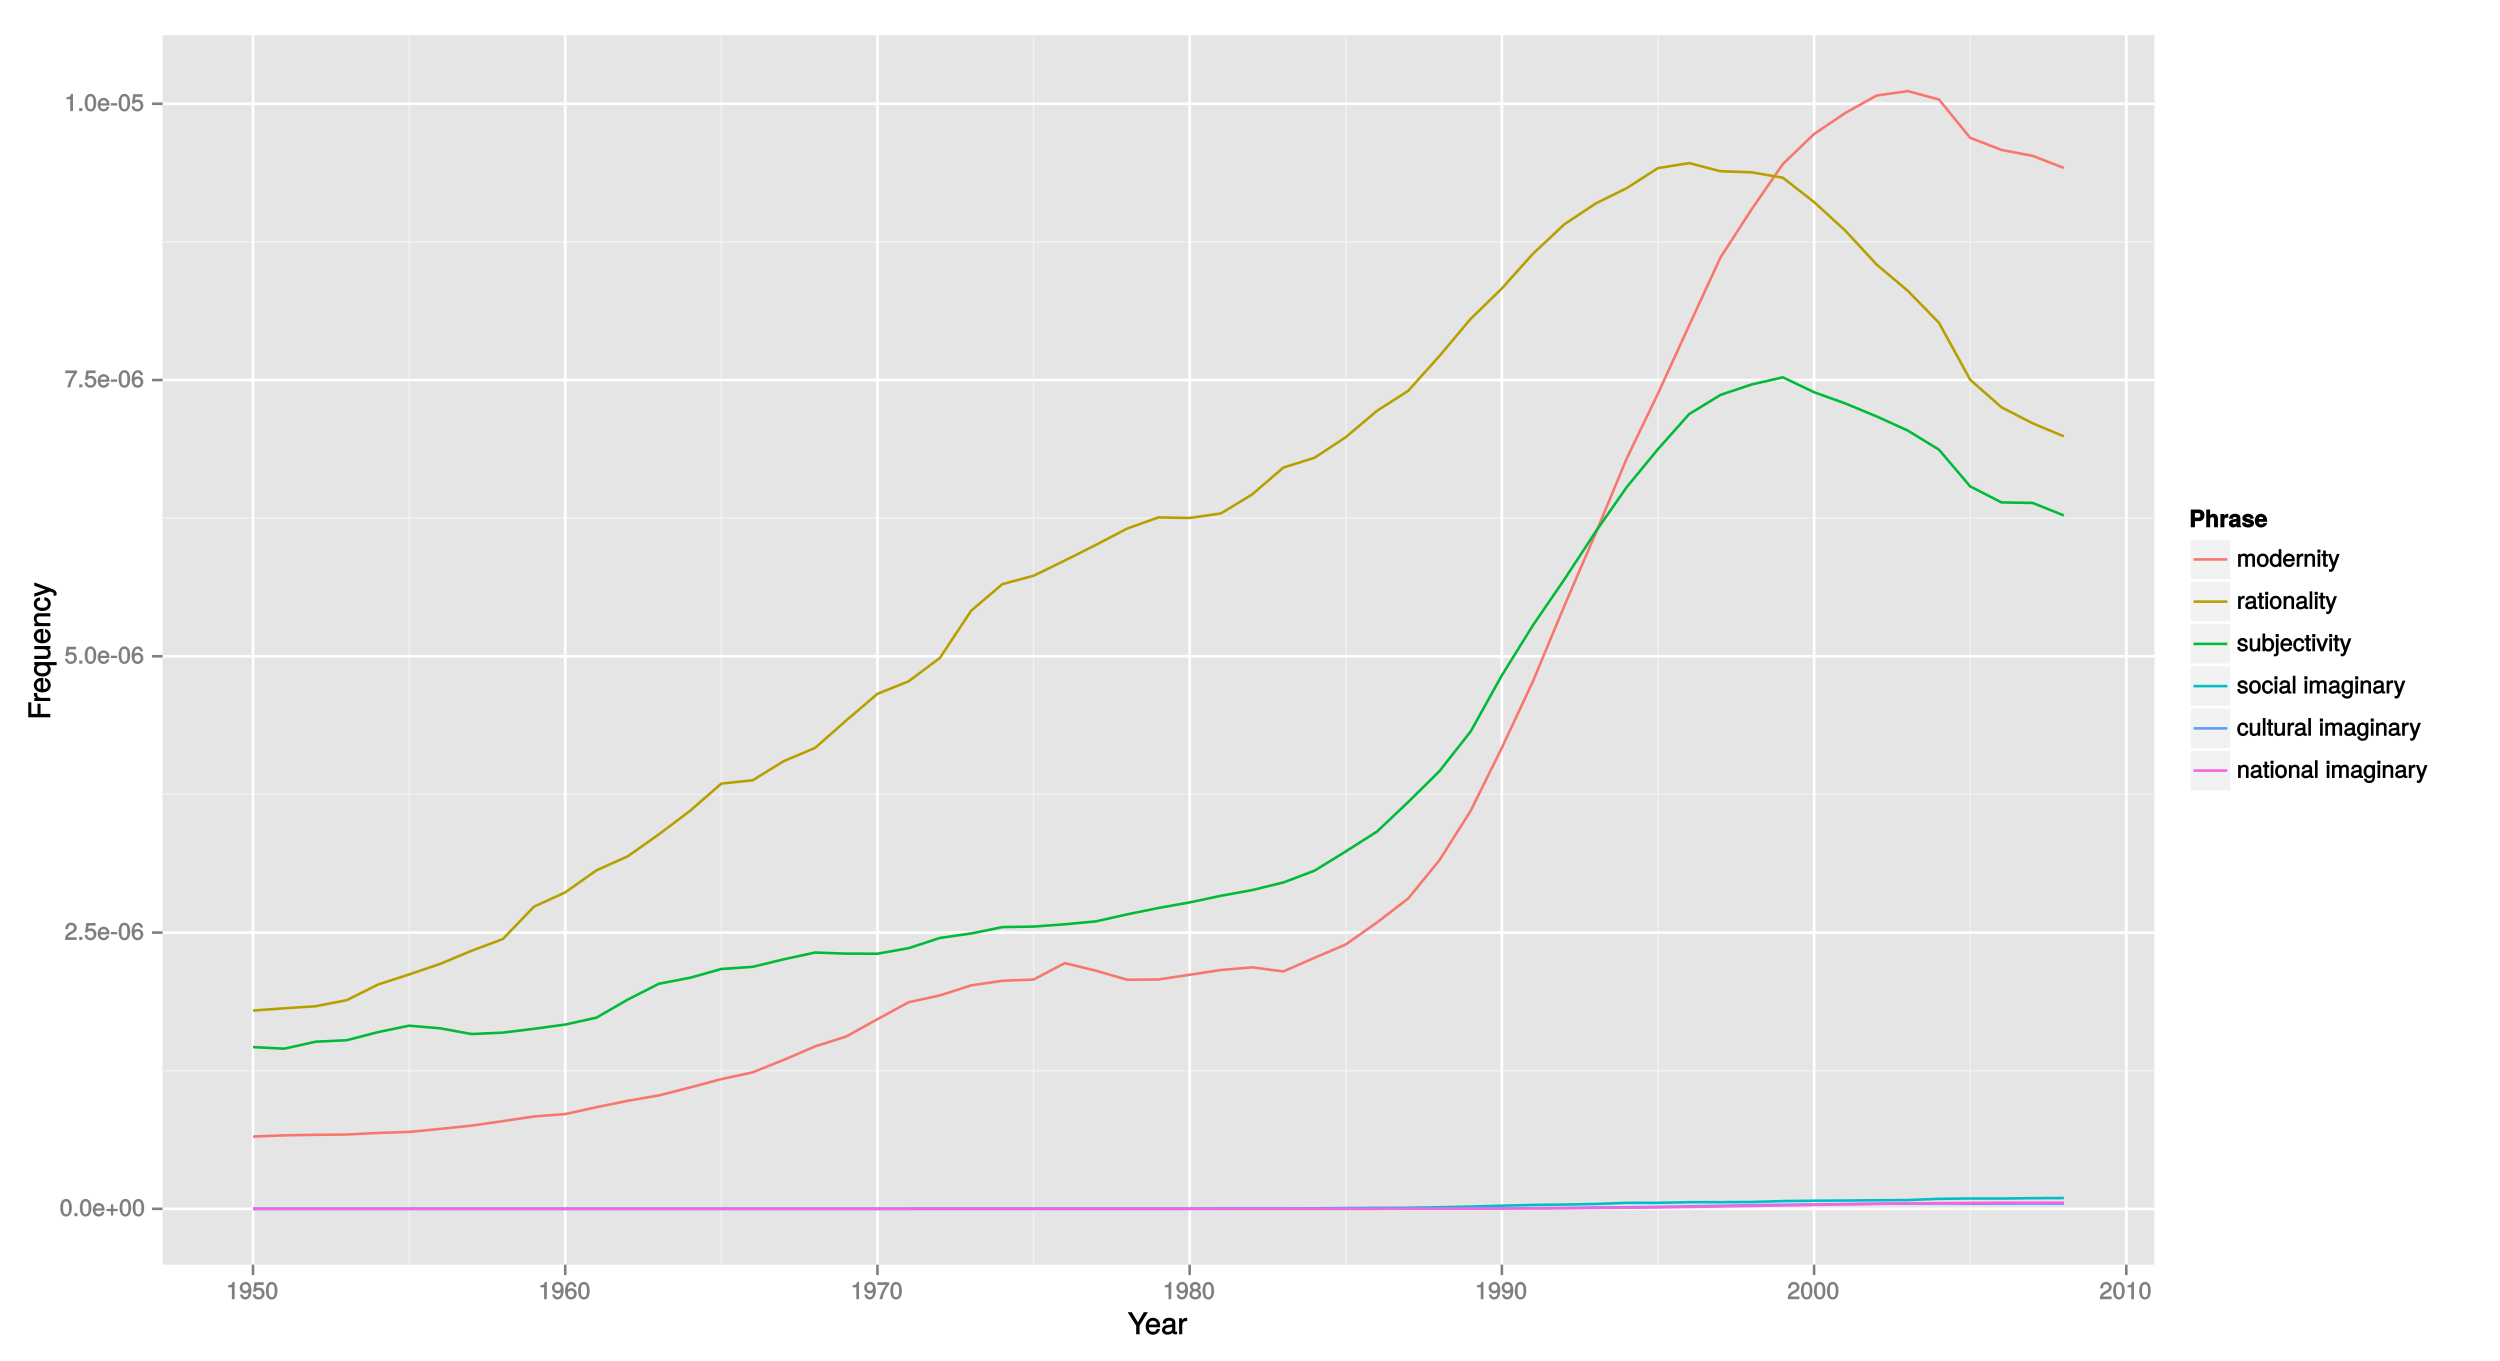 <?xml version="1.0" encoding="UTF-8"?>
<svg xmlns="http://www.w3.org/2000/svg" xmlns:xlink="http://www.w3.org/1999/xlink" width="1023pt" height="557pt" viewBox="0 0 1023 557" version="1.1">
<defs>
<g>
<symbol overflow="visible" id="glyph0-0">
<path style="stroke:none;" d=""/>
</symbol>
<symbol overflow="visible" id="glyph0-1">
<path style="stroke:none;" d="M 5 -3.391 C 5 -5.75 4.109 -7.062 2.641 -7.062 C 1.172 -7.062 0.266 -5.734 0.266 -3.453 C 0.266 -1.156 1.188 0.141 2.641 0.141 C 4.078 0.141 5 -1.156 5 -3.391 Z M 3.859 -3.469 C 3.859 -1.547 3.562 -0.812 2.625 -0.812 C 1.734 -0.812 1.406 -1.578 1.406 -3.438 C 1.406 -5.312 1.734 -6.047 2.641 -6.047 C 3.547 -6.047 3.859 -5.297 3.859 -3.469 Z M 3.859 -3.469 "/>
</symbol>
<symbol overflow="visible" id="glyph0-2">
<path style="stroke:none;" d="M 1.969 -0.125 L 1.969 -1.25 L 0.688 -1.25 L 0.688 0 L 1.969 0 Z M 1.969 -0.125 "/>
</symbol>
<symbol overflow="visible" id="glyph0-3">
<path style="stroke:none;" d="M 5.062 -2.406 C 5.062 -3.141 5 -3.594 4.859 -3.969 C 4.531 -4.797 3.625 -5.438 2.688 -5.438 C 1.281 -5.438 0.234 -4.266 0.234 -2.609 C 0.234 -0.953 1.25 0.141 2.672 0.141 C 3.812 0.141 4.75 -0.641 4.984 -1.781 L 3.906 -1.781 C 3.641 -1 3.344 -0.859 2.703 -0.859 C 1.859 -0.859 1.375 -1.25 1.359 -2.281 L 5.062 -2.281 Z M 4.156 -3.031 C 4.156 -3.031 3.969 -3.172 3.969 -3.188 L 1.375 -3.188 C 1.438 -3.953 1.875 -4.438 2.672 -4.438 C 3.469 -4.438 3.922 -3.906 3.922 -3.125 Z M 4.156 -3.031 "/>
</symbol>
<symbol overflow="visible" id="glyph0-4">
<path style="stroke:none;" d="M 5.078 -2.203 L 5.078 -2.984 L 3.266 -2.984 L 3.266 -4.812 L 2.328 -4.812 L 2.328 -2.984 L 0.516 -2.984 L 0.516 -2.078 L 2.328 -2.078 L 2.328 -0.25 L 3.266 -0.25 L 3.266 -2.078 L 5.078 -2.078 Z M 5.078 -2.203 "/>
</symbol>
<symbol overflow="visible" id="glyph0-5">
<path style="stroke:none;" d="M 5.031 -4.938 C 5.031 -6.078 4.016 -7.062 2.719 -7.062 C 1.328 -7.062 0.391 -6.219 0.328 -4.438 L 1.453 -4.438 C 1.531 -5.703 1.859 -6.062 2.703 -6.062 C 3.469 -6.062 3.891 -5.641 3.891 -4.906 C 3.891 -4.375 3.609 -4.016 3.016 -3.672 L 2.125 -3.172 C 0.703 -2.359 0.266 -1.625 0.172 0 L 4.984 0 L 4.984 -1.094 L 1.422 -1.094 C 1.5 -1.516 1.766 -1.781 2.594 -2.281 L 3.562 -2.797 C 4.516 -3.297 5.031 -4.094 5.031 -4.938 Z M 5.031 -4.938 "/>
</symbol>
<symbol overflow="visible" id="glyph0-6">
<path style="stroke:none;" d="M 5.062 -2.375 C 5.062 -3.719 4.031 -4.734 2.719 -4.734 C 2.25 -4.734 1.75 -4.578 1.656 -4.5 L 1.859 -5.828 L 4.703 -5.828 L 4.703 -6.922 L 0.938 -6.922 L 0.391 -3.094 L 1.375 -3.094 C 1.812 -3.609 2.047 -3.734 2.578 -3.734 C 3.484 -3.734 3.922 -3.266 3.922 -2.266 C 3.922 -1.281 3.484 -0.859 2.578 -0.859 C 1.828 -0.859 1.516 -1.109 1.281 -2 L 0.156 -2 C 0.469 -0.516 1.375 0.141 2.594 0.141 C 3.969 0.141 5.062 -0.938 5.062 -2.375 Z M 5.062 -2.375 "/>
</symbol>
<symbol overflow="visible" id="glyph0-7">
<path style="stroke:none;" d="M 2.859 -2.422 L 2.859 -3.25 L 0.297 -3.25 L 0.297 -2.297 L 2.859 -2.297 Z M 2.859 -2.422 "/>
</symbol>
<symbol overflow="visible" id="glyph0-8">
<path style="stroke:none;" d="M 5.062 -2.234 C 5.062 -3.5 4.062 -4.484 2.844 -4.484 C 2.172 -4.484 1.531 -4.188 1.172 -3.688 L 1.406 -3.594 C 1.422 -5.25 1.828 -6.047 2.797 -6.047 C 3.391 -6.047 3.656 -5.797 3.812 -5.031 L 4.938 -5.031 C 4.75 -6.266 3.891 -7.062 2.844 -7.062 C 1.266 -7.062 0.266 -5.594 0.266 -3.219 C 0.266 -1.109 1.141 0.141 2.703 0.141 C 3.984 0.141 5.062 -0.906 5.062 -2.234 Z M 3.922 -2.172 C 3.922 -1.312 3.484 -0.859 2.703 -0.859 C 1.922 -0.859 1.453 -1.344 1.453 -2.219 C 1.453 -3.062 1.906 -3.484 2.734 -3.484 C 3.547 -3.484 3.922 -3.078 3.922 -2.172 Z M 3.922 -2.172 "/>
</symbol>
<symbol overflow="visible" id="glyph0-9">
<path style="stroke:none;" d="M 5.125 -6.078 L 5.125 -6.922 L 0.297 -6.922 L 0.297 -5.828 L 3.844 -5.828 C 2.656 -4.344 1.656 -2.266 1.156 0 L 2.344 0 C 2.734 -2.328 3.656 -4.281 5.125 -6.031 Z M 5.125 -6.078 "/>
</symbol>
<symbol overflow="visible" id="glyph0-10">
<path style="stroke:none;" d="M 3.469 -0.125 L 3.469 -7.062 L 2.672 -7.062 C 2.328 -5.891 2.281 -5.875 0.828 -5.688 L 0.828 -4.844 L 2.344 -4.844 L 2.344 0 L 3.469 0 Z M 3.469 -0.125 "/>
</symbol>
<symbol overflow="visible" id="glyph0-11">
<path style="stroke:none;" d="M 5.016 -3.688 C 5.016 -5.812 4.141 -7.062 2.594 -7.062 C 1.297 -7.062 0.219 -6 0.219 -4.672 C 0.219 -3.406 1.234 -2.422 2.453 -2.422 C 3.094 -2.422 3.672 -2.703 4.109 -3.219 L 3.859 -3.312 C 3.859 -1.656 3.469 -0.859 2.5 -0.859 C 1.906 -0.859 1.625 -1.109 1.453 -1.891 L 0.344 -1.891 C 0.531 -0.641 1.406 0.141 2.438 0.141 C 4.031 0.141 5.016 -1.328 5.016 -3.688 Z M 3.812 -4.688 C 3.812 -3.859 3.375 -3.438 2.547 -3.438 C 1.734 -3.438 1.359 -3.828 1.359 -4.734 C 1.359 -5.609 1.797 -6.062 2.578 -6.062 C 3.375 -6.062 3.812 -5.578 3.812 -4.688 Z M 3.812 -4.688 "/>
</symbol>
<symbol overflow="visible" id="glyph0-12">
<path style="stroke:none;" d="M 5.062 -2.047 C 5.062 -2.797 4.531 -3.469 4.016 -3.719 C 4.547 -4.031 4.812 -4.469 4.812 -5.109 C 4.812 -6.172 3.844 -7.062 2.641 -7.062 C 1.438 -7.062 0.453 -6.172 0.453 -5.109 C 0.453 -4.484 0.719 -4.047 1.25 -3.719 C 0.734 -3.469 0.219 -2.797 0.219 -2.047 C 0.219 -0.812 1.297 0.141 2.641 0.141 C 3.984 0.141 5.062 -0.812 5.062 -2.047 Z M 3.672 -5.094 C 3.672 -4.469 3.344 -4.172 2.641 -4.172 C 1.922 -4.172 1.594 -4.469 1.594 -5.109 C 1.594 -5.75 1.922 -6.047 2.641 -6.047 C 3.359 -6.047 3.672 -5.75 3.672 -5.094 Z M 3.922 -2.031 C 3.922 -1.234 3.484 -0.859 2.625 -0.859 C 1.797 -0.859 1.359 -1.234 1.359 -2.031 C 1.359 -2.828 1.797 -3.203 2.641 -3.203 C 3.484 -3.203 3.922 -2.828 3.922 -2.031 Z M 3.922 -2.031 "/>
</symbol>
<symbol overflow="visible" id="glyph0-13">
<path style="stroke:none;" d="M 7.422 -0.125 L 7.422 -3.891 C 7.422 -4.797 6.797 -5.438 5.859 -5.438 C 5.188 -5.438 4.672 -5.188 4.328 -4.766 C 4.109 -5.156 3.609 -5.438 2.953 -5.438 C 2.281 -5.438 1.734 -5.141 1.312 -4.531 L 1.547 -4.438 L 1.547 -5.281 L 0.531 -5.281 L 0.531 0 L 1.609 0 L 1.609 -3.281 C 1.609 -4.016 2 -4.469 2.656 -4.469 C 3.25 -4.469 3.438 -4.234 3.438 -3.594 L 3.438 0 L 4.516 0 L 4.516 -3.281 C 4.516 -4.016 4.922 -4.469 5.578 -4.469 C 6.156 -4.469 6.344 -4.219 6.344 -3.594 L 6.344 0 L 7.422 0 Z M 7.422 -0.125 "/>
</symbol>
<symbol overflow="visible" id="glyph0-14">
<path style="stroke:none;" d="M 5.031 -2.594 C 5.031 -4.344 4.062 -5.438 2.609 -5.438 C 1.203 -5.438 0.203 -4.328 0.203 -2.641 C 0.203 -0.953 1.188 0.141 2.625 0.141 C 4.031 0.141 5.031 -0.953 5.031 -2.594 Z M 3.922 -2.609 C 3.922 -1.422 3.5 -0.859 2.625 -0.859 C 1.734 -0.859 1.312 -1.422 1.312 -2.641 C 1.312 -3.844 1.734 -4.438 2.625 -4.438 C 3.516 -4.438 3.922 -3.859 3.922 -2.609 Z M 3.922 -2.609 "/>
</symbol>
<symbol overflow="visible" id="glyph0-15">
<path style="stroke:none;" d="M 4.891 -0.125 L 4.891 -7.25 L 3.812 -7.25 L 3.812 -4.516 L 4.047 -4.609 C 3.719 -5.125 3.078 -5.438 2.406 -5.438 C 1.109 -5.438 0.109 -4.281 0.109 -2.688 C 0.109 -0.984 1.078 0.141 2.438 0.141 C 3.125 0.141 3.703 -0.156 4.141 -0.781 L 3.891 -0.859 L 3.891 0 L 4.891 0 Z M 3.812 -2.625 C 3.812 -1.453 3.391 -0.859 2.547 -0.859 C 1.672 -0.859 1.219 -1.469 1.219 -2.641 C 1.219 -3.812 1.672 -4.422 2.547 -4.422 C 3.406 -4.422 3.812 -3.781 3.812 -2.625 Z M 3.812 -2.625 "/>
</symbol>
<symbol overflow="visible" id="glyph0-16">
<path style="stroke:none;" d="M 3.219 -4.453 L 3.219 -5.375 C 2.938 -5.422 2.875 -5.438 2.766 -5.438 C 2.25 -5.438 1.75 -5.078 1.297 -4.344 L 1.531 -4.234 L 1.531 -5.281 L 0.531 -5.281 L 0.531 0 L 1.609 0 L 1.609 -2.734 C 1.609 -3.859 1.844 -4.312 3.219 -4.328 Z M 3.219 -4.453 "/>
</symbol>
<symbol overflow="visible" id="glyph0-17">
<path style="stroke:none;" d="M 4.812 -0.125 L 4.812 -3.922 C 4.812 -4.766 4.047 -5.438 3.078 -5.438 C 2.328 -5.438 1.75 -5.109 1.312 -4.406 L 1.547 -4.312 L 1.547 -5.281 L 0.531 -5.281 L 0.531 0 L 1.609 0 L 1.609 -2.891 C 1.609 -3.922 2.031 -4.469 2.844 -4.469 C 3.469 -4.469 3.734 -4.219 3.734 -3.609 L 3.734 0 L 4.812 0 Z M 4.812 -0.125 "/>
</symbol>
<symbol overflow="visible" id="glyph0-18">
<path style="stroke:none;" d="M 1.609 -0.125 L 1.609 -5.281 L 0.531 -5.281 L 0.531 0 L 1.609 0 Z M 1.703 -5.906 L 1.703 -7.047 L 0.438 -7.047 L 0.438 -5.781 L 1.703 -5.781 Z M 1.703 -5.906 "/>
</symbol>
<symbol overflow="visible" id="glyph0-19">
<path style="stroke:none;" d="M 2.578 -0.125 L 2.578 -0.969 C 2.328 -0.906 2.203 -0.891 2.047 -0.891 C 1.703 -0.891 1.75 -0.859 1.75 -1.203 L 1.75 -4.375 L 2.578 -4.375 L 2.578 -5.281 L 1.75 -5.281 L 1.75 -6.672 L 0.672 -6.672 L 0.672 -5.281 L -0.016 -5.281 L -0.016 -4.375 L 0.672 -4.375 L 0.672 -0.859 C 0.672 -0.344 1.156 0.062 1.781 0.062 C 1.969 0.062 2.172 0.047 2.578 -0.016 Z M 2.578 -0.125 "/>
</symbol>
<symbol overflow="visible" id="glyph0-20">
<path style="stroke:none;" d="M 4.578 -5.281 L 3.609 -5.281 L 2.188 -1.25 L 2.469 -1.234 L 1.141 -5.281 L 0 -5.281 L 1.75 -0.109 L 1.438 0.688 C 1.312 1.031 1.281 1.047 0.938 1.047 C 0.828 1.047 0.688 1.031 0.375 0.953 L 0.375 1.906 C 0.578 2.016 0.844 2.094 1.062 2.094 C 1.625 2.094 2.219 1.656 2.484 0.938 L 4.766 -5.281 Z M 4.578 -5.281 "/>
</symbol>
<symbol overflow="visible" id="glyph0-21">
<path style="stroke:none;" d="M 5.266 -0.141 L 5.266 -0.906 C 5.047 -0.859 5.016 -0.859 4.953 -0.859 C 4.688 -0.859 4.656 -0.875 4.656 -1.125 L 4.656 -3.922 C 4.656 -4.812 3.875 -5.438 2.641 -5.438 C 1.422 -5.438 0.531 -4.828 0.469 -3.547 L 1.547 -3.547 C 1.625 -4.281 1.859 -4.438 2.609 -4.438 C 3.328 -4.438 3.594 -4.281 3.594 -3.812 L 3.594 -3.594 C 3.594 -3.266 3.531 -3.25 2.891 -3.172 C 1.766 -3.031 1.594 -3 1.281 -2.875 C 0.703 -2.625 0.266 -2.047 0.266 -1.422 C 0.266 -0.516 1.031 0.141 2.047 0.141 C 2.703 0.141 3.422 -0.156 3.672 -0.438 C 3.703 -0.328 4.188 0.062 4.578 0.062 C 4.75 0.062 4.875 0.047 5.266 -0.047 Z M 3.594 -1.859 C 3.594 -1.141 3 -0.812 2.219 -0.812 C 1.609 -0.812 1.375 -0.906 1.375 -1.453 C 1.375 -1.969 1.594 -2.078 2.453 -2.203 C 3.297 -2.328 3.469 -2.359 3.594 -2.422 Z M 3.594 -1.859 "/>
</symbol>
<symbol overflow="visible" id="glyph0-22">
<path style="stroke:none;" d="M 1.578 -0.125 L 1.578 -7.25 L 0.516 -7.25 L 0.516 0 L 1.578 0 Z M 1.578 -0.125 "/>
</symbol>
<symbol overflow="visible" id="glyph0-23">
<path style="stroke:none;" d="M 4.531 -1.531 C 4.531 -2.281 3.984 -2.797 2.984 -3.031 L 2.219 -3.219 C 1.562 -3.375 1.422 -3.438 1.422 -3.797 C 1.422 -4.266 1.703 -4.438 2.344 -4.438 C 3 -4.438 3.188 -4.281 3.219 -3.625 L 4.344 -3.625 C 4.328 -4.734 3.547 -5.438 2.375 -5.438 C 1.203 -5.438 0.312 -4.688 0.312 -3.766 C 0.312 -2.969 0.859 -2.469 2.047 -2.188 L 2.797 -2 C 3.344 -1.875 3.422 -1.828 3.422 -1.469 C 3.422 -1 3.094 -0.859 2.391 -0.859 C 1.672 -0.859 1.406 -0.891 1.281 -1.797 L 0.172 -1.797 C 0.219 -0.5 1.016 0.141 2.328 0.141 C 3.594 0.141 4.531 -0.562 4.531 -1.531 Z M 4.531 -1.531 "/>
</symbol>
<symbol overflow="visible" id="glyph0-24">
<path style="stroke:none;" d="M 4.766 -0.125 L 4.766 -5.281 L 3.688 -5.281 L 3.688 -2.375 C 3.688 -1.359 3.297 -0.812 2.453 -0.812 C 1.828 -0.812 1.547 -1.062 1.547 -1.672 L 1.547 -5.281 L 0.484 -5.281 L 0.484 -1.359 C 0.484 -0.516 1.25 0.141 2.219 0.141 C 2.969 0.141 3.531 -0.156 4 -0.812 L 3.766 -0.906 L 3.766 0 L 4.766 0 Z M 4.766 -0.125 "/>
</symbol>
<symbol overflow="visible" id="glyph0-25">
<path style="stroke:none;" d="M 5.156 -2.703 C 5.156 -4.328 4.188 -5.438 2.875 -5.438 C 2.172 -5.438 1.578 -5.125 1.203 -4.562 L 1.453 -4.469 L 1.453 -7.25 L 0.375 -7.25 L 0.375 0 L 1.375 0 L 1.375 -0.844 L 1.125 -0.766 C 1.516 -0.172 2.125 0.141 2.828 0.141 C 4.156 0.141 5.156 -1.062 5.156 -2.703 Z M 4.031 -2.641 C 4.031 -1.5 3.594 -0.859 2.719 -0.859 C 1.875 -0.859 1.453 -1.5 1.453 -2.641 C 1.453 -3.812 1.875 -4.469 2.719 -4.422 C 3.609 -4.422 4.031 -3.766 4.031 -2.641 Z M 4.031 -2.641 "/>
</symbol>
<symbol overflow="visible" id="glyph0-26">
<path style="stroke:none;" d="M 1.609 0.922 L 1.609 -5.281 L 0.531 -5.281 L 0.531 0.609 C 0.531 1.078 0.516 1.156 0.016 1.125 L -0.312 1.109 L -0.312 2.047 C -0.078 2.078 -0.031 2.094 0.094 2.094 C 1 2.094 1.609 1.609 1.609 0.922 Z M 1.703 -5.906 L 1.703 -7.047 L 0.438 -7.047 L 0.438 -5.781 L 1.703 -5.781 Z M 1.703 -5.906 "/>
</symbol>
<symbol overflow="visible" id="glyph0-27">
<path style="stroke:none;" d="M 4.578 -1.984 L 3.641 -1.984 C 3.484 -1.062 3.219 -0.859 2.547 -0.859 C 1.656 -0.859 1.266 -1.406 1.266 -2.594 C 1.266 -3.844 1.656 -4.438 2.516 -4.438 C 3.188 -4.438 3.469 -4.156 3.594 -3.344 L 4.656 -3.344 C 4.562 -4.688 3.656 -5.438 2.531 -5.438 C 1.188 -5.438 0.156 -4.266 0.156 -2.594 C 0.156 -0.969 1.156 0.141 2.516 0.141 C 3.719 0.141 4.609 -0.703 4.719 -1.984 Z M 4.578 -1.984 "/>
</symbol>
<symbol overflow="visible" id="glyph0-28">
<path style="stroke:none;" d="M 4.656 -5.281 L 3.656 -5.281 L 2.203 -1.078 L 2.469 -1.078 L 1.094 -5.281 L -0.094 -5.281 L 1.766 0 L 2.828 0 L 4.844 -5.281 Z M 4.656 -5.281 "/>
</symbol>
<symbol overflow="visible" id="glyph0-29">
<path style="stroke:none;" d=""/>
</symbol>
<symbol overflow="visible" id="glyph0-30">
<path style="stroke:none;" d="M 4.828 -0.953 L 4.828 -5.281 L 3.812 -5.281 L 3.812 -4.422 L 4.047 -4.516 C 3.641 -5.109 3.062 -5.438 2.422 -5.438 C 1.141 -5.438 0.141 -4.219 0.141 -2.594 C 0.141 -1 1.172 0.141 2.344 0.141 C 2.984 0.141 3.516 -0.156 4.047 -0.797 L 3.812 -0.875 L 3.812 -0.547 C 3.812 0.781 3.406 1.156 2.469 1.156 C 1.844 1.156 1.484 1.062 1.375 0.312 L 0.281 0.312 C 0.391 1.406 1.266 2.094 2.453 2.094 C 4.016 2.094 4.828 1.266 4.828 -0.953 Z M 3.734 -2.609 C 3.734 -1.406 3.359 -0.859 2.516 -0.859 C 1.641 -0.859 1.25 -1.422 1.25 -2.641 C 1.25 -3.844 1.656 -4.438 2.5 -4.438 C 3.375 -4.438 3.734 -3.828 3.734 -2.609 Z M 3.734 -2.609 "/>
</symbol>
<symbol overflow="visible" id="glyph1-0">
<path style="stroke:none;" d=""/>
</symbol>
<symbol overflow="visible" id="glyph1-1">
<path style="stroke:none;" d="M 7.938 -9.016 L 6.516 -9.016 L 4.094 -4.875 L 1.594 -9.016 L -0.094 -9.016 L 3.391 -3.531 L 3.391 0 L 4.781 0 L 4.781 -3.531 L 8.172 -9.016 Z M 7.938 -9.016 "/>
</symbol>
<symbol overflow="visible" id="glyph1-2">
<path style="stroke:none;" d="M 6.281 -2.984 C 6.281 -3.906 6.219 -4.469 6.031 -4.938 C 5.625 -5.969 4.531 -6.734 3.359 -6.734 C 1.609 -6.734 0.344 -5.297 0.344 -3.234 C 0.344 -1.172 1.578 0.188 3.344 0.188 C 4.781 0.188 5.906 -0.766 6.188 -2.172 L 4.922 -2.172 C 4.594 -1.219 4.172 -1.016 3.375 -1.016 C 2.328 -1.016 1.688 -1.547 1.656 -2.859 L 6.281 -2.859 Z M 5.188 -3.781 C 5.188 -3.781 4.984 -3.922 4.984 -3.938 L 1.688 -3.938 C 1.766 -4.922 2.344 -5.547 3.344 -5.547 C 4.328 -5.547 4.938 -4.859 4.938 -3.875 Z M 5.188 -3.781 "/>
</symbol>
<symbol overflow="visible" id="glyph1-3">
<path style="stroke:none;" d="M 6.547 -0.156 L 6.547 -1.078 C 6.312 -1.016 6.266 -1.016 6.203 -1.016 C 5.859 -1.016 5.797 -1.062 5.797 -1.375 L 5.797 -4.891 C 5.797 -6 4.844 -6.734 3.297 -6.734 C 1.781 -6.734 0.703 -6.016 0.641 -4.422 L 1.906 -4.422 C 2 -5.328 2.328 -5.547 3.266 -5.547 C 4.156 -5.547 4.531 -5.344 4.531 -4.734 L 4.531 -4.469 C 4.531 -4.062 4.422 -4.016 3.625 -3.906 C 2.203 -3.734 1.984 -3.688 1.609 -3.531 C 0.875 -3.234 0.359 -2.531 0.359 -1.766 C 0.359 -0.625 1.297 0.188 2.562 0.188 C 3.375 0.188 4.25 -0.188 4.625 -0.594 C 4.672 -0.391 5.25 0.078 5.734 0.078 C 5.938 0.078 6.094 0.062 6.547 -0.047 Z M 4.531 -2.297 C 4.531 -1.406 3.75 -0.953 2.781 -0.953 C 2 -0.953 1.688 -1.109 1.688 -1.781 C 1.688 -2.453 1.984 -2.609 3.062 -2.766 C 4.109 -2.906 4.328 -2.953 4.531 -3.031 Z M 4.531 -2.297 "/>
</symbol>
<symbol overflow="visible" id="glyph1-4">
<path style="stroke:none;" d="M 3.984 -5.547 L 3.984 -6.688 C 3.688 -6.719 3.594 -6.734 3.469 -6.734 C 2.812 -6.734 2.219 -6.312 1.641 -5.375 L 1.891 -5.281 L 1.891 -6.547 L 0.703 -6.547 L 0.703 0 L 1.969 0 L 1.969 -3.391 C 1.969 -4.812 2.297 -5.391 3.984 -5.406 Z M 3.984 -5.547 "/>
</symbol>
<symbol overflow="visible" id="glyph2-0">
<path style="stroke:none;" d=""/>
</symbol>
<symbol overflow="visible" id="glyph2-1">
<path style="stroke:none;" d="M -7.891 -7.078 L -9.016 -7.078 L -9.016 -0.938 L 0 -0.938 L 0 -2.328 L -3.984 -2.328 L -3.984 -6.5 L -5.234 -6.5 L -5.234 -2.328 L -7.766 -2.328 L -7.766 -7.078 Z M -7.891 -7.078 "/>
</symbol>
<symbol overflow="visible" id="glyph2-2">
<path style="stroke:none;" d="M -5.547 -3.984 L -6.688 -3.984 C -6.719 -3.688 -6.734 -3.594 -6.734 -3.469 C -6.734 -2.812 -6.312 -2.219 -5.375 -1.641 L -5.281 -1.891 L -6.547 -1.891 L -6.547 -0.703 L 0 -0.703 L 0 -1.969 L -3.391 -1.969 C -4.812 -1.969 -5.391 -2.297 -5.406 -3.984 Z M -5.547 -3.984 "/>
</symbol>
<symbol overflow="visible" id="glyph2-3">
<path style="stroke:none;" d="M -2.984 -6.281 C -3.906 -6.281 -4.469 -6.219 -4.938 -6.031 C -5.969 -5.625 -6.734 -4.531 -6.734 -3.359 C -6.734 -1.609 -5.297 -0.344 -3.234 -0.344 C -1.172 -0.344 0.188 -1.578 0.188 -3.344 C 0.188 -4.781 -0.766 -5.906 -2.172 -6.188 L -2.172 -4.922 C -1.219 -4.594 -1.016 -4.172 -1.016 -3.375 C -1.016 -2.328 -1.547 -1.688 -2.859 -1.656 L -2.859 -6.281 Z M -3.781 -5.188 C -3.781 -5.188 -3.922 -4.984 -3.938 -4.984 L -3.938 -1.688 C -4.922 -1.766 -5.547 -2.344 -5.547 -3.344 C -5.547 -4.328 -4.859 -4.938 -3.875 -4.938 Z M -3.781 -5.188 "/>
</symbol>
<symbol overflow="visible" id="glyph2-4">
<path style="stroke:none;" d="M 2.484 -6.078 L -6.547 -6.078 L -6.547 -4.906 L -5.578 -4.906 L -5.672 -5.141 C -6.344 -4.688 -6.734 -3.875 -6.734 -3.047 C -6.734 -1.391 -5.297 -0.172 -3.203 -0.172 C -1.156 -0.172 0.188 -1.344 0.188 -3 C 0.188 -3.875 -0.172 -4.578 -0.859 -5.047 L -0.953 -4.797 L 2.609 -4.797 L 2.609 -6.078 Z M -3.234 -4.797 C -1.797 -4.797 -1.016 -4.25 -1.016 -3.188 C -1.016 -2.094 -1.812 -1.484 -3.281 -1.484 C -4.734 -1.484 -5.531 -2.094 -5.531 -3.188 C -5.531 -4.266 -4.703 -4.797 -3.234 -4.797 Z M -3.234 -4.797 "/>
</symbol>
<symbol overflow="visible" id="glyph2-5">
<path style="stroke:none;" d="M -0.125 -5.922 L -6.547 -5.922 L -6.547 -4.641 L -2.953 -4.641 C -1.672 -4.641 -0.953 -4.109 -0.953 -3.078 C -0.953 -2.281 -1.312 -1.906 -2.062 -1.906 L -6.547 -1.906 L -6.547 -0.641 L -1.672 -0.641 C -0.625 -0.641 0.188 -1.562 0.188 -2.781 C 0.188 -3.703 -0.188 -4.391 -1.016 -4.984 L -1.109 -4.734 L 0 -4.734 L 0 -5.922 Z M -0.125 -5.922 "/>
</symbol>
<symbol overflow="visible" id="glyph2-6">
<path style="stroke:none;" d="M -0.125 -5.969 L -4.891 -5.969 C -5.922 -5.969 -6.734 -5.062 -6.734 -3.859 C -6.734 -2.922 -6.344 -2.203 -5.453 -1.656 L -5.359 -1.891 L -6.547 -1.891 L -6.547 -0.703 L 0 -0.703 L 0 -1.969 L -3.594 -1.969 C -4.891 -1.969 -5.594 -2.531 -5.594 -3.547 C -5.594 -4.344 -5.25 -4.703 -4.484 -4.703 L 0 -4.703 L 0 -5.969 Z M -0.125 -5.969 "/>
</symbol>
<symbol overflow="visible" id="glyph2-7">
<path style="stroke:none;" d="M -2.422 -5.719 L -2.422 -4.594 C -1.281 -4.406 -1.016 -4.031 -1.016 -3.188 C -1.016 -2.078 -1.734 -1.547 -3.219 -1.547 C -4.781 -1.547 -5.547 -2.062 -5.547 -3.156 C -5.547 -4 -5.188 -4.375 -4.172 -4.531 L -4.172 -5.797 C -5.844 -5.656 -6.734 -4.578 -6.734 -3.172 C -6.734 -1.469 -5.297 -0.234 -3.219 -0.234 C -1.188 -0.234 0.188 -1.453 0.188 -3.156 C 0.188 -4.656 -0.859 -5.734 -2.422 -5.875 Z M -2.422 -5.719 "/>
</symbol>
<symbol overflow="visible" id="glyph2-8">
<path style="stroke:none;" d="M -6.547 -5.734 L -6.547 -4.562 L -1.531 -2.766 L -1.531 -3.047 L -6.547 -1.391 L -6.547 -0.047 L -0.109 -2.219 L 0.891 -1.844 C 1.328 -1.672 1.375 -1.609 1.375 -1.172 C 1.375 -1.031 1.344 -0.859 1.266 -0.5 L 2.406 -0.5 C 2.531 -0.75 2.609 -1.062 2.609 -1.312 C 2.609 -2.031 2.094 -2.734 1.188 -3.078 L -6.547 -5.922 Z M -6.547 -5.734 "/>
</symbol>
<symbol overflow="visible" id="glyph3-0">
<path style="stroke:none;" d=""/>
</symbol>
<symbol overflow="visible" id="glyph3-1">
<path style="stroke:none;" d="M 6.203 -4.953 C 6.203 -6.344 5.281 -7.25 3.812 -7.25 L 0.594 -7.25 L 0.594 0 L 2.297 0 L 2.297 -2.5 L 3.969 -2.5 C 5.25 -2.5 6.203 -3.531 6.203 -4.953 Z M 4.5 -4.859 C 4.5 -4.156 4.281 -3.953 3.516 -3.953 L 2.297 -3.953 L 2.297 -5.797 L 3.516 -5.797 C 4.281 -5.797 4.5 -5.578 4.5 -4.859 Z M 4.5 -4.859 "/>
</symbol>
<symbol overflow="visible" id="glyph3-2">
<path style="stroke:none;" d="M 5.312 -0.125 L 5.312 -3.594 C 5.312 -4.812 4.484 -5.531 3.5 -5.531 C 2.844 -5.531 2.266 -5.219 1.891 -4.656 L 2.109 -4.562 L 2.109 -7.25 L 0.516 -7.25 L 0.516 0 L 2.109 0 L 2.109 -3.234 C 2.109 -3.828 2.422 -4.125 3.016 -4.125 C 3.5 -4.125 3.719 -3.984 3.719 -3.297 L 3.719 0 L 5.312 0 Z M 5.312 -0.125 "/>
</symbol>
<symbol overflow="visible" id="glyph3-3">
<path style="stroke:none;" d="M 3.672 -4.016 L 3.672 -5.5 C 3.469 -5.531 3.422 -5.531 3.391 -5.531 C 2.766 -5.531 2.094 -4.984 1.812 -4.281 L 2.078 -4.281 L 2.078 -5.438 L 0.469 -5.438 L 0.469 0 L 2.078 0 L 2.078 -2.875 C 2.078 -3.672 2.344 -3.938 3.125 -3.938 C 3.266 -3.938 3.375 -3.922 3.672 -3.859 Z M 3.672 -4.016 "/>
</symbol>
<symbol overflow="visible" id="glyph3-4">
<path style="stroke:none;" d="M 5.156 -0.125 L 5.156 -0.344 C 4.875 -0.609 4.844 -0.656 4.844 -0.922 L 4.844 -3.797 C 4.844 -4.859 4 -5.531 2.594 -5.531 C 1.203 -5.531 0.328 -4.797 0.234 -3.469 L 1.797 -3.469 C 1.875 -4.141 1.969 -4.188 2.625 -4.188 C 3.141 -4.188 3.266 -4.141 3.266 -3.797 C 3.266 -3.25 3 -3.438 2.328 -3.312 L 1.797 -3.219 C 0.766 -3.047 0.141 -2.469 0.141 -1.531 C 0.141 -0.516 0.984 0.094 1.844 0.094 C 2.422 0.094 3.031 -0.203 3.5 -0.688 L 3.281 -0.781 C 3.281 -0.516 3.344 -0.188 3.5 0 L 5.156 0 Z M 3.266 -2.344 C 3.266 -1.562 3.016 -1.25 2.344 -1.25 C 1.891 -1.25 1.734 -1.297 1.734 -1.672 C 1.734 -2.078 1.828 -2.094 2.375 -2.203 L 2.844 -2.281 C 3.188 -2.344 3.344 -2.406 3.266 -2.375 Z M 3.266 -2.344 "/>
</symbol>
<symbol overflow="visible" id="glyph3-5">
<path style="stroke:none;" d="M 5.109 -1.656 L 5.109 -1.734 C 5.109 -2.328 4.656 -2.891 3.969 -3.094 L 2.281 -3.594 C 1.906 -3.688 1.922 -3.641 1.922 -3.859 C 1.922 -4.141 2.109 -4.219 2.578 -4.219 C 3.219 -4.219 3.406 -4.109 3.422 -3.516 L 4.969 -3.516 C 4.953 -4.734 3.984 -5.531 2.594 -5.531 C 1.281 -5.531 0.328 -4.734 0.328 -3.672 C 0.328 -3.031 0.641 -2.562 1.594 -2.266 L 3.188 -1.766 C 3.531 -1.656 3.516 -1.672 3.516 -1.531 C 3.516 -1.219 3.266 -1.234 2.641 -1.234 C 2.031 -1.234 1.828 -1.203 1.688 -1.906 L 0.141 -1.906 C 0.188 -0.641 1.156 0.094 2.719 0.094 C 4.188 0.094 5.109 -0.609 5.109 -1.656 Z M 5.109 -1.656 "/>
</symbol>
<symbol overflow="visible" id="glyph3-6">
<path style="stroke:none;" d="M 5.156 -2.516 C 5.156 -4.312 4.141 -5.531 2.609 -5.531 C 1.125 -5.531 0.078 -4.391 0.078 -2.641 C 0.078 -0.984 1.109 0.094 2.578 0.094 C 3.734 0.094 4.812 -0.562 5.141 -1.719 L 3.562 -1.719 C 3.406 -1.203 3.125 -1.203 2.625 -1.203 C 2 -1.203 1.719 -1.359 1.688 -2.234 L 5.141 -2.234 Z M 3.641 -3.391 L 1.719 -3.391 C 1.781 -3.969 2 -4.234 2.594 -4.234 C 3.172 -4.234 3.438 -3.984 3.484 -3.391 Z M 3.641 -3.391 "/>
</symbol>
</g>
<clipPath id="clip1">
  <path d="M 66.488 14.398 L 882 14.398 L 882 518 L 66.488 518 Z M 66.488 14.398 "/>
</clipPath>
<clipPath id="clip2">
  <path d="M 66.488 437 L 882 437 L 882 439 L 66.488 439 Z M 66.488 437 "/>
</clipPath>
<clipPath id="clip3">
  <path d="M 66.488 324 L 882 324 L 882 326 L 66.488 326 Z M 66.488 324 "/>
</clipPath>
<clipPath id="clip4">
  <path d="M 66.488 211 L 882 211 L 882 213 L 66.488 213 Z M 66.488 211 "/>
</clipPath>
<clipPath id="clip5">
  <path d="M 66.488 98 L 882 98 L 882 100 L 66.488 100 Z M 66.488 98 "/>
</clipPath>
<clipPath id="clip6">
  <path d="M 167 14.398 L 168 14.398 L 168 518 L 167 518 Z M 167 14.398 "/>
</clipPath>
<clipPath id="clip7">
  <path d="M 294 14.398 L 296 14.398 L 296 518 L 294 518 Z M 294 14.398 "/>
</clipPath>
<clipPath id="clip8">
  <path d="M 422 14.398 L 424 14.398 L 424 518 L 422 518 Z M 422 14.398 "/>
</clipPath>
<clipPath id="clip9">
  <path d="M 550 14.398 L 551 14.398 L 551 518 L 550 518 Z M 550 14.398 "/>
</clipPath>
<clipPath id="clip10">
  <path d="M 678 14.398 L 679 14.398 L 679 518 L 678 518 Z M 678 14.398 "/>
</clipPath>
<clipPath id="clip11">
  <path d="M 805 14.398 L 807 14.398 L 807 518 L 805 518 Z M 805 14.398 "/>
</clipPath>
<clipPath id="clip12">
  <path d="M 66.488 494 L 882.59 494 L 882.59 496 L 66.488 496 Z M 66.488 494 "/>
</clipPath>
<clipPath id="clip13">
  <path d="M 66.488 381 L 882.59 381 L 882.59 383 L 66.488 383 Z M 66.488 381 "/>
</clipPath>
<clipPath id="clip14">
  <path d="M 66.488 268 L 882.59 268 L 882.59 270 L 66.488 270 Z M 66.488 268 "/>
</clipPath>
<clipPath id="clip15">
  <path d="M 66.488 154 L 882.59 154 L 882.59 157 L 66.488 157 Z M 66.488 154 "/>
</clipPath>
<clipPath id="clip16">
  <path d="M 66.488 41 L 882.59 41 L 882.59 43 L 66.488 43 Z M 66.488 41 "/>
</clipPath>
<clipPath id="clip17">
  <path d="M 103 14.398 L 105 14.398 L 105 518.512 L 103 518.512 Z M 103 14.398 "/>
</clipPath>
<clipPath id="clip18">
  <path d="M 230 14.398 L 232 14.398 L 232 518.512 L 230 518.512 Z M 230 14.398 "/>
</clipPath>
<clipPath id="clip19">
  <path d="M 358 14.398 L 360 14.398 L 360 518.512 L 358 518.512 Z M 358 14.398 "/>
</clipPath>
<clipPath id="clip20">
  <path d="M 486 14.398 L 488 14.398 L 488 518.512 L 486 518.512 Z M 486 14.398 "/>
</clipPath>
<clipPath id="clip21">
  <path d="M 614 14.398 L 616 14.398 L 616 518.512 L 614 518.512 Z M 614 14.398 "/>
</clipPath>
<clipPath id="clip22">
  <path d="M 741 14.398 L 743 14.398 L 743 518.512 L 741 518.512 Z M 741 14.398 "/>
</clipPath>
<clipPath id="clip23">
  <path d="M 869 14.398 L 871 14.398 L 871 518.512 L 869 518.512 Z M 869 14.398 "/>
</clipPath>
</defs>
<g id="surface3367">
<rect x="0" y="0" width="1023" height="557" style="fill:rgb(100%,100%,100%);fill-opacity:1;stroke:none;"/>
<rect x="0" y="0" width="1023" height="557" style="fill:rgb(100%,100%,100%);fill-opacity:1;stroke:none;"/>
<path style="fill:none;stroke-width:1.063;stroke-linecap:round;stroke-linejoin:round;stroke:rgb(100%,100%,100%);stroke-opacity:1;stroke-miterlimit:10;" d="M 0 557 L 1023 557 L 1023 0 L 0 0 Z M 0 557 "/>
<g clip-path="url(#clip1)" clip-rule="nonzero">
<path style=" stroke:none;fill-rule:nonzero;fill:rgb(89.804%,89.804%,89.804%);fill-opacity:1;" d="M 66.488 517.512 L 881.59 517.512 L 881.59 14.398 L 66.488 14.398 Z M 66.488 517.512 "/>
</g>
<g clip-path="url(#clip2)" clip-rule="nonzero">
<path style="fill:none;stroke-width:0.531;stroke-linecap:butt;stroke-linejoin:round;stroke:rgb(94.902%,94.902%,94.902%);stroke-opacity:1;stroke-miterlimit:10;" d="M 66.488 438.121 L 881.586 438.121 "/>
</g>
<g clip-path="url(#clip3)" clip-rule="nonzero">
<path style="fill:none;stroke-width:0.531;stroke-linecap:butt;stroke-linejoin:round;stroke:rgb(94.902%,94.902%,94.902%);stroke-opacity:1;stroke-miterlimit:10;" d="M 66.488 325.07 L 881.586 325.07 "/>
</g>
<g clip-path="url(#clip4)" clip-rule="nonzero">
<path style="fill:none;stroke-width:0.531;stroke-linecap:butt;stroke-linejoin:round;stroke:rgb(94.902%,94.902%,94.902%);stroke-opacity:1;stroke-miterlimit:10;" d="M 66.488 212.023 L 881.586 212.023 "/>
</g>
<g clip-path="url(#clip5)" clip-rule="nonzero">
<path style="fill:none;stroke-width:0.531;stroke-linecap:butt;stroke-linejoin:round;stroke:rgb(94.902%,94.902%,94.902%);stroke-opacity:1;stroke-miterlimit:10;" d="M 66.488 98.977 L 881.586 98.977 "/>
</g>
<g clip-path="url(#clip6)" clip-rule="nonzero">
<path style="fill:none;stroke-width:0.531;stroke-linecap:butt;stroke-linejoin:round;stroke:rgb(94.902%,94.902%,94.902%);stroke-opacity:1;stroke-miterlimit:10;" d="M 167.414 517.512 L 167.414 14.398 "/>
</g>
<g clip-path="url(#clip7)" clip-rule="nonzero">
<path style="fill:none;stroke-width:0.531;stroke-linecap:butt;stroke-linejoin:round;stroke:rgb(94.902%,94.902%,94.902%);stroke-opacity:1;stroke-miterlimit:10;" d="M 295.176 517.512 L 295.176 14.398 "/>
</g>
<g clip-path="url(#clip8)" clip-rule="nonzero">
<path style="fill:none;stroke-width:0.531;stroke-linecap:butt;stroke-linejoin:round;stroke:rgb(94.902%,94.902%,94.902%);stroke-opacity:1;stroke-miterlimit:10;" d="M 422.934 517.512 L 422.934 14.398 "/>
</g>
<g clip-path="url(#clip9)" clip-rule="nonzero">
<path style="fill:none;stroke-width:0.531;stroke-linecap:butt;stroke-linejoin:round;stroke:rgb(94.902%,94.902%,94.902%);stroke-opacity:1;stroke-miterlimit:10;" d="M 550.691 517.512 L 550.691 14.398 "/>
</g>
<g clip-path="url(#clip10)" clip-rule="nonzero">
<path style="fill:none;stroke-width:0.531;stroke-linecap:butt;stroke-linejoin:round;stroke:rgb(94.902%,94.902%,94.902%);stroke-opacity:1;stroke-miterlimit:10;" d="M 678.449 517.512 L 678.449 14.398 "/>
</g>
<g clip-path="url(#clip11)" clip-rule="nonzero">
<path style="fill:none;stroke-width:0.531;stroke-linecap:butt;stroke-linejoin:round;stroke:rgb(94.902%,94.902%,94.902%);stroke-opacity:1;stroke-miterlimit:10;" d="M 806.211 517.512 L 806.211 14.398 "/>
</g>
<g clip-path="url(#clip12)" clip-rule="nonzero">
<path style="fill:none;stroke-width:1.063;stroke-linecap:butt;stroke-linejoin:round;stroke:rgb(100%,100%,100%);stroke-opacity:1;stroke-miterlimit:10;" d="M 66.488 494.645 L 881.586 494.645 "/>
</g>
<g clip-path="url(#clip13)" clip-rule="nonzero">
<path style="fill:none;stroke-width:1.063;stroke-linecap:butt;stroke-linejoin:round;stroke:rgb(100%,100%,100%);stroke-opacity:1;stroke-miterlimit:10;" d="M 66.488 381.598 L 881.586 381.598 "/>
</g>
<g clip-path="url(#clip14)" clip-rule="nonzero">
<path style="fill:none;stroke-width:1.063;stroke-linecap:butt;stroke-linejoin:round;stroke:rgb(100%,100%,100%);stroke-opacity:1;stroke-miterlimit:10;" d="M 66.488 268.547 L 881.586 268.547 "/>
</g>
<g clip-path="url(#clip15)" clip-rule="nonzero">
<path style="fill:none;stroke-width:1.063;stroke-linecap:butt;stroke-linejoin:round;stroke:rgb(100%,100%,100%);stroke-opacity:1;stroke-miterlimit:10;" d="M 66.488 155.5 L 881.586 155.5 "/>
</g>
<g clip-path="url(#clip16)" clip-rule="nonzero">
<path style="fill:none;stroke-width:1.063;stroke-linecap:butt;stroke-linejoin:round;stroke:rgb(100%,100%,100%);stroke-opacity:1;stroke-miterlimit:10;" d="M 66.488 42.453 L 881.586 42.453 "/>
</g>
<g clip-path="url(#clip17)" clip-rule="nonzero">
<path style="fill:none;stroke-width:1.063;stroke-linecap:butt;stroke-linejoin:round;stroke:rgb(100%,100%,100%);stroke-opacity:1;stroke-miterlimit:10;" d="M 103.535 517.512 L 103.535 14.398 "/>
</g>
<g clip-path="url(#clip18)" clip-rule="nonzero">
<path style="fill:none;stroke-width:1.063;stroke-linecap:butt;stroke-linejoin:round;stroke:rgb(100%,100%,100%);stroke-opacity:1;stroke-miterlimit:10;" d="M 231.297 517.512 L 231.297 14.398 "/>
</g>
<g clip-path="url(#clip19)" clip-rule="nonzero">
<path style="fill:none;stroke-width:1.063;stroke-linecap:butt;stroke-linejoin:round;stroke:rgb(100%,100%,100%);stroke-opacity:1;stroke-miterlimit:10;" d="M 359.055 517.512 L 359.055 14.398 "/>
</g>
<g clip-path="url(#clip20)" clip-rule="nonzero">
<path style="fill:none;stroke-width:1.063;stroke-linecap:butt;stroke-linejoin:round;stroke:rgb(100%,100%,100%);stroke-opacity:1;stroke-miterlimit:10;" d="M 486.812 517.512 L 486.812 14.398 "/>
</g>
<g clip-path="url(#clip21)" clip-rule="nonzero">
<path style="fill:none;stroke-width:1.063;stroke-linecap:butt;stroke-linejoin:round;stroke:rgb(100%,100%,100%);stroke-opacity:1;stroke-miterlimit:10;" d="M 614.57 517.512 L 614.57 14.398 "/>
</g>
<g clip-path="url(#clip22)" clip-rule="nonzero">
<path style="fill:none;stroke-width:1.063;stroke-linecap:butt;stroke-linejoin:round;stroke:rgb(100%,100%,100%);stroke-opacity:1;stroke-miterlimit:10;" d="M 742.328 517.512 L 742.328 14.398 "/>
</g>
<g clip-path="url(#clip23)" clip-rule="nonzero">
<path style="fill:none;stroke-width:1.063;stroke-linecap:butt;stroke-linejoin:round;stroke:rgb(100%,100%,100%);stroke-opacity:1;stroke-miterlimit:10;" d="M 870.09 517.512 L 870.09 14.398 "/>
</g>
<path style="fill:none;stroke-width:1.063;stroke-linecap:butt;stroke-linejoin:round;stroke:rgb(97.255%,46.275%,42.745%);stroke-opacity:1;stroke-miterlimit:1;" d="M 103.535 465.074 L 116.312 464.586 L 129.09 464.359 L 141.863 464.246 L 154.641 463.598 L 167.414 463.188 L 180.191 461.945 L 192.969 460.602 L 205.742 458.762 L 218.52 456.852 L 231.297 455.875 L 244.07 453.055 L 256.848 450.453 L 269.621 448.238 L 282.398 444.984 L 295.176 441.57 L 307.949 438.816 L 320.727 433.695 L 333.504 428.199 L 346.277 424.141 L 359.055 417.051 L 371.828 410.102 L 384.605 407.312 L 397.383 403.215 L 410.156 401.332 L 422.934 400.828 L 435.711 394.109 L 448.484 397.227 L 461.262 400.91 L 474.035 400.801 L 486.812 398.875 L 499.59 396.918 L 512.363 395.84 L 525.141 397.512 L 537.914 391.918 L 550.691 386.465 L 563.469 377.465 L 576.242 367.656 L 589.02 351.984 L 601.797 331.777 L 614.57 305.973 L 627.348 278.633 L 640.121 247.961 L 652.898 218.336 L 665.676 187.543 L 678.449 161.047 L 691.227 133.094 L 704.004 105.383 L 716.777 85.645 L 729.555 67.113 L 742.328 54.828 L 755.105 46.223 L 767.883 39.098 L 780.656 37.27 L 793.434 40.727 L 806.211 56.406 L 818.984 61.344 L 831.762 63.781 L 844.535 68.723 "/>
<path style="fill:none;stroke-width:1.063;stroke-linecap:butt;stroke-linejoin:round;stroke:rgb(71.765%,62.353%,0%);stroke-opacity:1;stroke-miterlimit:1;" d="M 103.535 413.516 L 116.312 412.598 L 129.09 411.75 L 141.863 409.281 L 154.641 402.891 L 167.414 398.727 L 180.191 394.391 L 192.969 389.043 L 205.742 384.27 L 218.52 370.992 L 231.297 365.172 L 244.07 356.129 L 256.848 350.418 L 269.621 341.402 L 282.398 331.773 L 295.176 320.652 L 307.949 319.305 L 320.727 311.434 L 333.504 306.062 L 346.277 294.812 L 359.055 283.91 L 371.828 278.781 L 384.605 269.215 L 397.383 249.91 L 410.156 239.027 L 422.934 235.594 L 435.711 229.371 L 448.484 222.938 L 461.262 216.27 L 474.035 211.727 L 486.812 211.945 L 499.59 210.102 L 512.363 202.32 L 525.141 191.328 L 537.914 187.309 L 550.691 178.875 L 563.469 168.098 L 576.242 159.926 L 589.02 145.66 L 601.797 130.484 L 614.57 118.031 L 627.348 103.762 L 640.121 91.801 L 652.898 83.293 L 665.676 76.973 L 678.449 68.777 L 691.227 66.742 L 704.004 70.07 L 716.777 70.512 L 729.555 72.727 L 742.328 82.695 L 755.105 94.379 L 767.883 108.227 L 780.656 118.992 L 793.434 132.082 L 806.211 155.414 L 818.984 166.641 L 831.762 173.23 L 844.535 178.566 "/>
<path style="fill:none;stroke-width:1.063;stroke-linecap:butt;stroke-linejoin:round;stroke:rgb(0%,72.941%,21.961%);stroke-opacity:1;stroke-miterlimit:1;" d="M 103.535 428.461 L 116.312 429.129 L 129.09 426.266 L 141.863 425.66 L 154.641 422.359 L 167.414 419.703 L 180.191 420.793 L 192.969 423.129 L 205.742 422.555 L 218.52 420.984 L 231.297 419.234 L 244.07 416.426 L 256.848 409.039 L 269.621 402.551 L 282.398 400.09 L 295.176 396.5 L 307.949 395.637 L 320.727 392.543 L 333.504 389.781 L 346.277 390.227 L 359.055 390.25 L 371.828 387.984 L 384.605 383.801 L 397.383 381.973 L 410.156 379.371 L 422.934 379.152 L 435.711 378.219 L 448.484 377.012 L 461.262 374.145 L 474.035 371.543 L 486.812 369.254 L 499.59 366.551 L 512.363 364.219 L 525.141 361.109 L 537.914 356.266 L 550.691 348.402 L 563.469 340.266 L 576.242 328.191 L 589.02 315.555 L 601.797 299.312 L 614.57 276.328 L 627.348 255.766 L 640.121 237.129 L 652.898 217.629 L 665.676 199.301 L 678.449 183.777 L 691.227 169.426 L 704.004 161.605 L 716.777 157.32 L 729.555 154.395 L 742.328 160.504 L 755.105 165.094 L 767.883 170.387 L 780.656 176.184 L 793.434 184.023 L 806.211 199.039 L 818.984 205.586 L 831.762 205.805 L 844.535 210.91 "/>
<path style="fill:none;stroke-width:1.063;stroke-linecap:butt;stroke-linejoin:round;stroke:rgb(0%,74.902%,76.863%);stroke-opacity:1;stroke-miterlimit:1;" d="M 103.535 494.645 L 116.312 494.645 L 129.09 494.641 L 205.742 494.641 L 218.52 494.645 L 307.949 494.645 L 320.727 494.641 L 371.828 494.641 L 397.383 494.633 L 410.156 494.637 L 422.934 494.633 L 435.711 494.633 L 448.484 494.629 L 461.262 494.621 L 474.035 494.625 L 486.812 494.617 L 499.59 494.516 L 512.363 494.512 L 525.141 494.484 L 537.914 494.445 L 550.691 494.348 L 563.469 494.262 L 576.242 494.207 L 589.02 494 L 601.797 493.715 L 614.57 493.363 L 627.348 493.055 L 640.121 492.906 L 652.898 492.66 L 665.676 492.199 L 678.449 492.191 L 691.227 491.941 L 704.004 491.926 L 716.777 491.859 L 729.555 491.48 L 742.328 491.324 L 755.105 491.258 L 767.883 491.137 L 780.656 491.066 L 793.434 490.57 L 806.211 490.418 L 818.984 490.441 L 831.762 490.293 L 844.535 490.242 "/>
<path style="fill:none;stroke-width:1.063;stroke-linecap:butt;stroke-linejoin:round;stroke:rgb(38.039%,61.176%,100%);stroke-opacity:1;stroke-miterlimit:1;" d="M 103.535 494.645 L 435.711 494.645 L 448.484 494.641 L 499.59 494.641 L 512.363 494.637 L 525.141 494.641 L 537.914 494.633 L 550.691 494.621 L 563.469 494.617 L 576.242 494.598 L 589.02 494.562 L 601.797 494.535 L 614.57 494.469 L 627.348 494.371 L 640.121 494.289 L 652.898 494.129 L 665.676 494.012 L 678.449 493.855 L 691.227 493.625 L 704.004 493.414 L 716.777 493.156 L 729.555 493 L 742.328 492.875 L 755.105 492.691 L 767.883 492.57 L 780.656 492.547 L 793.434 492.457 L 806.211 492.574 L 818.984 492.52 L 831.762 492.504 L 844.535 492.523 "/>
<path style="fill:none;stroke-width:1.063;stroke-linecap:butt;stroke-linejoin:round;stroke:rgb(96.078%,39.216%,89.02%);stroke-opacity:1;stroke-miterlimit:1;" d="M 103.535 494.645 L 537.914 494.645 L 550.691 494.641 L 563.469 494.641 L 576.242 494.613 L 589.02 494.609 L 601.797 494.59 L 614.57 494.539 L 627.348 494.473 L 640.121 494.426 L 652.898 494.297 L 665.676 494.203 L 678.449 494.086 L 691.227 493.906 L 704.004 493.66 L 716.777 493.496 L 729.555 493.262 L 742.328 493.047 L 755.105 492.82 L 767.883 492.621 L 780.656 492.441 L 793.434 492.324 L 806.211 492.234 L 818.984 492.164 L 831.762 492.145 L 844.535 492.133 "/>
<g style="fill:rgb(49.804%,49.804%,49.804%);fill-opacity:1;">
  <use xlink:href="#glyph0-1" x="24.398" y="497.664"/>
  <use xlink:href="#glyph0-2" x="29.732" y="497.664"/>
  <use xlink:href="#glyph0-1" x="32.399" y="497.664"/>
  <use xlink:href="#glyph0-3" x="37.733" y="497.664"/>
  <use xlink:href="#glyph0-4" x="43.067" y="497.664"/>
  <use xlink:href="#glyph0-1" x="48.67" y="497.664"/>
  <use xlink:href="#glyph0-1" x="54.004" y="497.664"/>
</g>
<g style="fill:rgb(49.804%,49.804%,49.804%);fill-opacity:1;">
  <use xlink:href="#glyph0-5" x="26.398" y="384.617"/>
  <use xlink:href="#glyph0-2" x="31.732" y="384.617"/>
  <use xlink:href="#glyph0-6" x="34.399" y="384.617"/>
  <use xlink:href="#glyph0-3" x="39.733" y="384.617"/>
  <use xlink:href="#glyph0-7" x="45.067" y="384.617"/>
  <use xlink:href="#glyph0-1" x="48.262" y="384.617"/>
  <use xlink:href="#glyph0-8" x="53.596" y="384.617"/>
</g>
<g style="fill:rgb(49.804%,49.804%,49.804%);fill-opacity:1;">
  <use xlink:href="#glyph0-6" x="26.398" y="271.566"/>
  <use xlink:href="#glyph0-2" x="31.732" y="271.566"/>
  <use xlink:href="#glyph0-1" x="34.399" y="271.566"/>
  <use xlink:href="#glyph0-3" x="39.733" y="271.566"/>
  <use xlink:href="#glyph0-7" x="45.067" y="271.566"/>
  <use xlink:href="#glyph0-1" x="48.262" y="271.566"/>
  <use xlink:href="#glyph0-8" x="53.596" y="271.566"/>
</g>
<g style="fill:rgb(49.804%,49.804%,49.804%);fill-opacity:1;">
  <use xlink:href="#glyph0-9" x="26.398" y="158.52"/>
  <use xlink:href="#glyph0-2" x="31.732" y="158.52"/>
  <use xlink:href="#glyph0-6" x="34.399" y="158.52"/>
  <use xlink:href="#glyph0-3" x="39.733" y="158.52"/>
  <use xlink:href="#glyph0-7" x="45.067" y="158.52"/>
  <use xlink:href="#glyph0-1" x="48.262" y="158.52"/>
  <use xlink:href="#glyph0-8" x="53.596" y="158.52"/>
</g>
<g style="fill:rgb(49.804%,49.804%,49.804%);fill-opacity:1;">
  <use xlink:href="#glyph0-10" x="26.398" y="45.473"/>
  <use xlink:href="#glyph0-2" x="31.732" y="45.473"/>
  <use xlink:href="#glyph0-1" x="34.399" y="45.473"/>
  <use xlink:href="#glyph0-3" x="39.733" y="45.473"/>
  <use xlink:href="#glyph0-7" x="45.067" y="45.473"/>
  <use xlink:href="#glyph0-1" x="48.262" y="45.473"/>
  <use xlink:href="#glyph0-6" x="53.596" y="45.473"/>
</g>
<path style="fill:none;stroke-width:1.063;stroke-linecap:butt;stroke-linejoin:round;stroke:rgb(49.804%,49.804%,49.804%);stroke-opacity:1;stroke-miterlimit:10;" d="M 62.234 494.645 L 66.488 494.645 "/>
<path style="fill:none;stroke-width:1.063;stroke-linecap:butt;stroke-linejoin:round;stroke:rgb(49.804%,49.804%,49.804%);stroke-opacity:1;stroke-miterlimit:10;" d="M 62.234 381.598 L 66.488 381.598 "/>
<path style="fill:none;stroke-width:1.063;stroke-linecap:butt;stroke-linejoin:round;stroke:rgb(49.804%,49.804%,49.804%);stroke-opacity:1;stroke-miterlimit:10;" d="M 62.234 268.547 L 66.488 268.547 "/>
<path style="fill:none;stroke-width:1.063;stroke-linecap:butt;stroke-linejoin:round;stroke:rgb(49.804%,49.804%,49.804%);stroke-opacity:1;stroke-miterlimit:10;" d="M 62.234 155.5 L 66.488 155.5 "/>
<path style="fill:none;stroke-width:1.063;stroke-linecap:butt;stroke-linejoin:round;stroke:rgb(49.804%,49.804%,49.804%);stroke-opacity:1;stroke-miterlimit:10;" d="M 62.234 42.453 L 66.488 42.453 "/>
<path style="fill:none;stroke-width:1.063;stroke-linecap:butt;stroke-linejoin:round;stroke:rgb(49.804%,49.804%,49.804%);stroke-opacity:1;stroke-miterlimit:10;" d="M 103.535 521.766 L 103.535 517.512 "/>
<path style="fill:none;stroke-width:1.063;stroke-linecap:butt;stroke-linejoin:round;stroke:rgb(49.804%,49.804%,49.804%);stroke-opacity:1;stroke-miterlimit:10;" d="M 231.297 521.766 L 231.297 517.512 "/>
<path style="fill:none;stroke-width:1.063;stroke-linecap:butt;stroke-linejoin:round;stroke:rgb(49.804%,49.804%,49.804%);stroke-opacity:1;stroke-miterlimit:10;" d="M 359.055 521.766 L 359.055 517.512 "/>
<path style="fill:none;stroke-width:1.063;stroke-linecap:butt;stroke-linejoin:round;stroke:rgb(49.804%,49.804%,49.804%);stroke-opacity:1;stroke-miterlimit:10;" d="M 486.812 521.766 L 486.812 517.512 "/>
<path style="fill:none;stroke-width:1.063;stroke-linecap:butt;stroke-linejoin:round;stroke:rgb(49.804%,49.804%,49.804%);stroke-opacity:1;stroke-miterlimit:10;" d="M 614.57 521.766 L 614.57 517.512 "/>
<path style="fill:none;stroke-width:1.063;stroke-linecap:butt;stroke-linejoin:round;stroke:rgb(49.804%,49.804%,49.804%);stroke-opacity:1;stroke-miterlimit:10;" d="M 742.328 521.766 L 742.328 517.512 "/>
<path style="fill:none;stroke-width:1.063;stroke-linecap:butt;stroke-linejoin:round;stroke:rgb(49.804%,49.804%,49.804%);stroke-opacity:1;stroke-miterlimit:10;" d="M 870.09 521.766 L 870.09 517.512 "/>
<g style="fill:rgb(49.804%,49.804%,49.804%);fill-opacity:1;">
  <use xlink:href="#glyph0-10" x="92.535" y="531.621"/>
  <use xlink:href="#glyph0-11" x="97.869" y="531.621"/>
  <use xlink:href="#glyph0-6" x="103.203" y="531.621"/>
  <use xlink:href="#glyph0-1" x="108.537" y="531.621"/>
</g>
<g style="fill:rgb(49.804%,49.804%,49.804%);fill-opacity:1;">
  <use xlink:href="#glyph0-10" x="220.297" y="531.621"/>
  <use xlink:href="#glyph0-11" x="225.631" y="531.621"/>
  <use xlink:href="#glyph0-8" x="230.965" y="531.621"/>
  <use xlink:href="#glyph0-1" x="236.299" y="531.621"/>
</g>
<g style="fill:rgb(49.804%,49.804%,49.804%);fill-opacity:1;">
  <use xlink:href="#glyph0-10" x="348.055" y="531.621"/>
  <use xlink:href="#glyph0-11" x="353.389" y="531.621"/>
  <use xlink:href="#glyph0-9" x="358.723" y="531.621"/>
  <use xlink:href="#glyph0-1" x="364.057" y="531.621"/>
</g>
<g style="fill:rgb(49.804%,49.804%,49.804%);fill-opacity:1;">
  <use xlink:href="#glyph0-10" x="475.812" y="531.621"/>
  <use xlink:href="#glyph0-11" x="481.146" y="531.621"/>
  <use xlink:href="#glyph0-12" x="486.48" y="531.621"/>
  <use xlink:href="#glyph0-1" x="491.814" y="531.621"/>
</g>
<g style="fill:rgb(49.804%,49.804%,49.804%);fill-opacity:1;">
  <use xlink:href="#glyph0-10" x="603.57" y="531.621"/>
  <use xlink:href="#glyph0-11" x="608.904" y="531.621"/>
  <use xlink:href="#glyph0-11" x="614.238" y="531.621"/>
  <use xlink:href="#glyph0-1" x="619.572" y="531.621"/>
</g>
<g style="fill:rgb(49.804%,49.804%,49.804%);fill-opacity:1;">
  <use xlink:href="#glyph0-5" x="731.328" y="531.621"/>
  <use xlink:href="#glyph0-1" x="736.662" y="531.621"/>
  <use xlink:href="#glyph0-1" x="741.996" y="531.621"/>
  <use xlink:href="#glyph0-1" x="747.33" y="531.621"/>
</g>
<g style="fill:rgb(49.804%,49.804%,49.804%);fill-opacity:1;">
  <use xlink:href="#glyph0-5" x="859.09" y="531.621"/>
  <use xlink:href="#glyph0-1" x="864.424" y="531.621"/>
  <use xlink:href="#glyph0-10" x="869.758" y="531.621"/>
  <use xlink:href="#glyph0-1" x="875.092" y="531.621"/>
</g>
<g style="fill:rgb(0%,0%,0%);fill-opacity:1;">
  <use xlink:href="#glyph1-1" x="461.535" y="545.976"/>
  <use xlink:href="#glyph1-2" x="468.46" y="545.976"/>
  <use xlink:href="#glyph1-3" x="475.132" y="545.976"/>
  <use xlink:href="#glyph1-4" x="481.804" y="545.976"/>
</g>
<g style="fill:rgb(0%,0%,0%);fill-opacity:1;">
  <use xlink:href="#glyph2-1" x="20.577" y="294.457"/>
  <use xlink:href="#glyph2-2" x="20.577" y="287.545"/>
  <use xlink:href="#glyph2-3" x="20.577" y="283.668"/>
  <use xlink:href="#glyph2-4" x="20.577" y="276.996"/>
  <use xlink:href="#glyph2-5" x="20.577" y="270.265"/>
  <use xlink:href="#glyph2-3" x="20.577" y="263.593"/>
  <use xlink:href="#glyph2-6" x="20.577" y="256.921"/>
  <use xlink:href="#glyph2-7" x="20.577" y="250.249"/>
  <use xlink:href="#glyph2-8" x="20.577" y="244.249"/>
</g>
<path style=" stroke:none;fill-rule:nonzero;fill:rgb(100%,100%,100%);fill-opacity:1;" d="M 891.621 328.207 L 998.566 328.207 L 998.566 203.703 L 891.621 203.703 Z M 891.621 328.207 "/>
<g style="fill:rgb(0%,0%,0%);fill-opacity:1;">
  <use xlink:href="#glyph3-1" x="895.875" y="215.756"/>
  <use xlink:href="#glyph3-2" x="902.274" y="215.756"/>
  <use xlink:href="#glyph3-3" x="908.136" y="215.756"/>
  <use xlink:href="#glyph3-4" x="911.916" y="215.756"/>
  <use xlink:href="#glyph3-5" x="917.25" y="215.756"/>
  <use xlink:href="#glyph3-6" x="922.584" y="215.756"/>
</g>
<path style="fill-rule:nonzero;fill:rgb(94.902%,94.902%,94.902%);fill-opacity:1;stroke-width:1.063;stroke-linecap:round;stroke-linejoin:round;stroke:rgb(100%,100%,100%);stroke-opacity:1;stroke-miterlimit:10;" d="M 895.875 237.559 L 913.156 237.559 L 913.156 220.277 L 895.875 220.277 Z M 895.875 237.559 "/>
<path style="fill:none;stroke-width:1.063;stroke-linecap:butt;stroke-linejoin:round;stroke:rgb(97.255%,46.275%,42.745%);stroke-opacity:1;stroke-miterlimit:10;" d="M 897.602 228.918 L 911.426 228.918 "/>
<path style="fill-rule:nonzero;fill:rgb(94.902%,94.902%,94.902%);fill-opacity:1;stroke-width:1.063;stroke-linecap:round;stroke-linejoin:round;stroke:rgb(100%,100%,100%);stroke-opacity:1;stroke-miterlimit:10;" d="M 895.875 254.836 L 913.156 254.836 L 913.156 237.555 L 895.875 237.555 Z M 895.875 254.836 "/>
<path style="fill:none;stroke-width:1.063;stroke-linecap:butt;stroke-linejoin:round;stroke:rgb(71.765%,62.353%,0%);stroke-opacity:1;stroke-miterlimit:10;" d="M 897.602 246.195 L 911.426 246.195 "/>
<path style="fill-rule:nonzero;fill:rgb(94.902%,94.902%,94.902%);fill-opacity:1;stroke-width:1.063;stroke-linecap:round;stroke-linejoin:round;stroke:rgb(100%,100%,100%);stroke-opacity:1;stroke-miterlimit:10;" d="M 895.875 272.117 L 913.156 272.117 L 913.156 254.836 L 895.875 254.836 Z M 895.875 272.117 "/>
<path style="fill:none;stroke-width:1.063;stroke-linecap:butt;stroke-linejoin:round;stroke:rgb(0%,72.941%,21.961%);stroke-opacity:1;stroke-miterlimit:10;" d="M 897.602 263.477 L 911.426 263.477 "/>
<path style="fill-rule:nonzero;fill:rgb(94.902%,94.902%,94.902%);fill-opacity:1;stroke-width:1.063;stroke-linecap:round;stroke-linejoin:round;stroke:rgb(100%,100%,100%);stroke-opacity:1;stroke-miterlimit:10;" d="M 895.875 289.398 L 913.156 289.398 L 913.156 272.117 L 895.875 272.117 Z M 895.875 289.398 "/>
<path style="fill:none;stroke-width:1.063;stroke-linecap:butt;stroke-linejoin:round;stroke:rgb(0%,74.902%,76.863%);stroke-opacity:1;stroke-miterlimit:10;" d="M 897.602 280.758 L 911.426 280.758 "/>
<path style="fill-rule:nonzero;fill:rgb(94.902%,94.902%,94.902%);fill-opacity:1;stroke-width:1.063;stroke-linecap:round;stroke-linejoin:round;stroke:rgb(100%,100%,100%);stroke-opacity:1;stroke-miterlimit:10;" d="M 895.875 306.676 L 913.156 306.676 L 913.156 289.395 L 895.875 289.395 Z M 895.875 306.676 "/>
<path style="fill:none;stroke-width:1.063;stroke-linecap:butt;stroke-linejoin:round;stroke:rgb(38.039%,61.176%,100%);stroke-opacity:1;stroke-miterlimit:10;" d="M 897.602 298.035 L 911.426 298.035 "/>
<path style="fill-rule:nonzero;fill:rgb(94.902%,94.902%,94.902%);fill-opacity:1;stroke-width:1.063;stroke-linecap:round;stroke-linejoin:round;stroke:rgb(100%,100%,100%);stroke-opacity:1;stroke-miterlimit:10;" d="M 895.875 323.957 L 913.156 323.957 L 913.156 306.676 L 895.875 306.676 Z M 895.875 323.957 "/>
<path style="fill:none;stroke-width:1.063;stroke-linecap:butt;stroke-linejoin:round;stroke:rgb(96.078%,39.216%,89.02%);stroke-opacity:1;stroke-miterlimit:10;" d="M 897.602 315.316 L 911.426 315.316 "/>
<g style="fill:rgb(0%,0%,0%);fill-opacity:1;">
  <use xlink:href="#glyph0-13" x="915.312" y="231.938"/>
  <use xlink:href="#glyph0-14" x="923.304" y="231.938"/>
  <use xlink:href="#glyph0-15" x="928.638" y="231.938"/>
  <use xlink:href="#glyph0-3" x="933.972" y="231.938"/>
  <use xlink:href="#glyph0-16" x="939.306" y="231.938"/>
  <use xlink:href="#glyph0-17" x="942.5" y="231.938"/>
  <use xlink:href="#glyph0-18" x="947.834" y="231.938"/>
  <use xlink:href="#glyph0-19" x="949.964" y="231.938"/>
  <use xlink:href="#glyph0-20" x="952.631" y="231.938"/>
</g>
<g style="fill:rgb(0%,0%,0%);fill-opacity:1;">
  <use xlink:href="#glyph0-16" x="915.312" y="249.215"/>
  <use xlink:href="#glyph0-21" x="918.459" y="249.215"/>
  <use xlink:href="#glyph0-19" x="923.793" y="249.215"/>
  <use xlink:href="#glyph0-18" x="926.46" y="249.215"/>
  <use xlink:href="#glyph0-14" x="928.59" y="249.215"/>
  <use xlink:href="#glyph0-17" x="933.924" y="249.215"/>
  <use xlink:href="#glyph0-21" x="939.258" y="249.215"/>
  <use xlink:href="#glyph0-22" x="944.592" y="249.215"/>
  <use xlink:href="#glyph0-18" x="946.722" y="249.215"/>
  <use xlink:href="#glyph0-19" x="948.852" y="249.215"/>
  <use xlink:href="#glyph0-20" x="951.519" y="249.215"/>
</g>
<g style="fill:rgb(0%,0%,0%);fill-opacity:1;">
  <use xlink:href="#glyph0-23" x="915.312" y="266.496"/>
  <use xlink:href="#glyph0-24" x="920.109" y="266.496"/>
  <use xlink:href="#glyph0-25" x="925.443" y="266.496"/>
  <use xlink:href="#glyph0-26" x="930.777" y="266.496"/>
  <use xlink:href="#glyph0-3" x="932.907" y="266.496"/>
  <use xlink:href="#glyph0-27" x="938.241" y="266.496"/>
  <use xlink:href="#glyph0-19" x="943.038" y="266.496"/>
  <use xlink:href="#glyph0-18" x="945.705" y="266.496"/>
  <use xlink:href="#glyph0-28" x="947.835" y="266.496"/>
  <use xlink:href="#glyph0-18" x="952.632" y="266.496"/>
  <use xlink:href="#glyph0-19" x="954.762" y="266.496"/>
  <use xlink:href="#glyph0-20" x="957.429" y="266.496"/>
</g>
<g style="fill:rgb(0%,0%,0%);fill-opacity:1;">
  <use xlink:href="#glyph0-23" x="915.312" y="283.777"/>
  <use xlink:href="#glyph0-14" x="920.109" y="283.777"/>
  <use xlink:href="#glyph0-27" x="925.443" y="283.777"/>
  <use xlink:href="#glyph0-18" x="930.24" y="283.777"/>
  <use xlink:href="#glyph0-21" x="932.37" y="283.777"/>
  <use xlink:href="#glyph0-22" x="937.704" y="283.777"/>
  <use xlink:href="#glyph0-29" x="939.834" y="283.777"/>
  <use xlink:href="#glyph0-18" x="942.501" y="283.777"/>
  <use xlink:href="#glyph0-13" x="944.631" y="283.777"/>
  <use xlink:href="#glyph0-21" x="952.622" y="283.777"/>
  <use xlink:href="#glyph0-30" x="957.956" y="283.777"/>
  <use xlink:href="#glyph0-18" x="963.29" y="283.777"/>
  <use xlink:href="#glyph0-17" x="965.42" y="283.777"/>
  <use xlink:href="#glyph0-21" x="970.754" y="283.777"/>
  <use xlink:href="#glyph0-16" x="976.088" y="283.777"/>
  <use xlink:href="#glyph0-20" x="979.521" y="283.777"/>
</g>
<g style="fill:rgb(0%,0%,0%);fill-opacity:1;">
  <use xlink:href="#glyph0-27" x="915.312" y="301.055"/>
  <use xlink:href="#glyph0-24" x="920.109" y="301.055"/>
  <use xlink:href="#glyph0-22" x="925.443" y="301.055"/>
  <use xlink:href="#glyph0-19" x="927.573" y="301.055"/>
  <use xlink:href="#glyph0-24" x="930.24" y="301.055"/>
  <use xlink:href="#glyph0-16" x="935.574" y="301.055"/>
  <use xlink:href="#glyph0-21" x="938.721" y="301.055"/>
  <use xlink:href="#glyph0-22" x="944.055" y="301.055"/>
  <use xlink:href="#glyph0-29" x="946.185" y="301.055"/>
  <use xlink:href="#glyph0-18" x="948.852" y="301.055"/>
  <use xlink:href="#glyph0-13" x="950.981" y="301.055"/>
  <use xlink:href="#glyph0-21" x="958.973" y="301.055"/>
  <use xlink:href="#glyph0-30" x="964.307" y="301.055"/>
  <use xlink:href="#glyph0-18" x="969.641" y="301.055"/>
  <use xlink:href="#glyph0-17" x="971.771" y="301.055"/>
  <use xlink:href="#glyph0-21" x="977.104" y="301.055"/>
  <use xlink:href="#glyph0-16" x="982.438" y="301.055"/>
  <use xlink:href="#glyph0-20" x="985.872" y="301.055"/>
</g>
<g style="fill:rgb(0%,0%,0%);fill-opacity:1;">
  <use xlink:href="#glyph0-17" x="915.312" y="318.336"/>
  <use xlink:href="#glyph0-21" x="920.646" y="318.336"/>
  <use xlink:href="#glyph0-19" x="925.98" y="318.336"/>
  <use xlink:href="#glyph0-18" x="928.647" y="318.336"/>
  <use xlink:href="#glyph0-14" x="930.777" y="318.336"/>
  <use xlink:href="#glyph0-17" x="936.111" y="318.336"/>
  <use xlink:href="#glyph0-21" x="941.445" y="318.336"/>
  <use xlink:href="#glyph0-22" x="946.779" y="318.336"/>
  <use xlink:href="#glyph0-29" x="948.909" y="318.336"/>
  <use xlink:href="#glyph0-18" x="951.576" y="318.336"/>
  <use xlink:href="#glyph0-13" x="953.706" y="318.336"/>
  <use xlink:href="#glyph0-21" x="961.697" y="318.336"/>
  <use xlink:href="#glyph0-30" x="967.031" y="318.336"/>
  <use xlink:href="#glyph0-18" x="972.365" y="318.336"/>
  <use xlink:href="#glyph0-17" x="974.495" y="318.336"/>
  <use xlink:href="#glyph0-21" x="979.829" y="318.336"/>
  <use xlink:href="#glyph0-16" x="985.163" y="318.336"/>
  <use xlink:href="#glyph0-20" x="988.597" y="318.336"/>
</g>
</g>
</svg>
